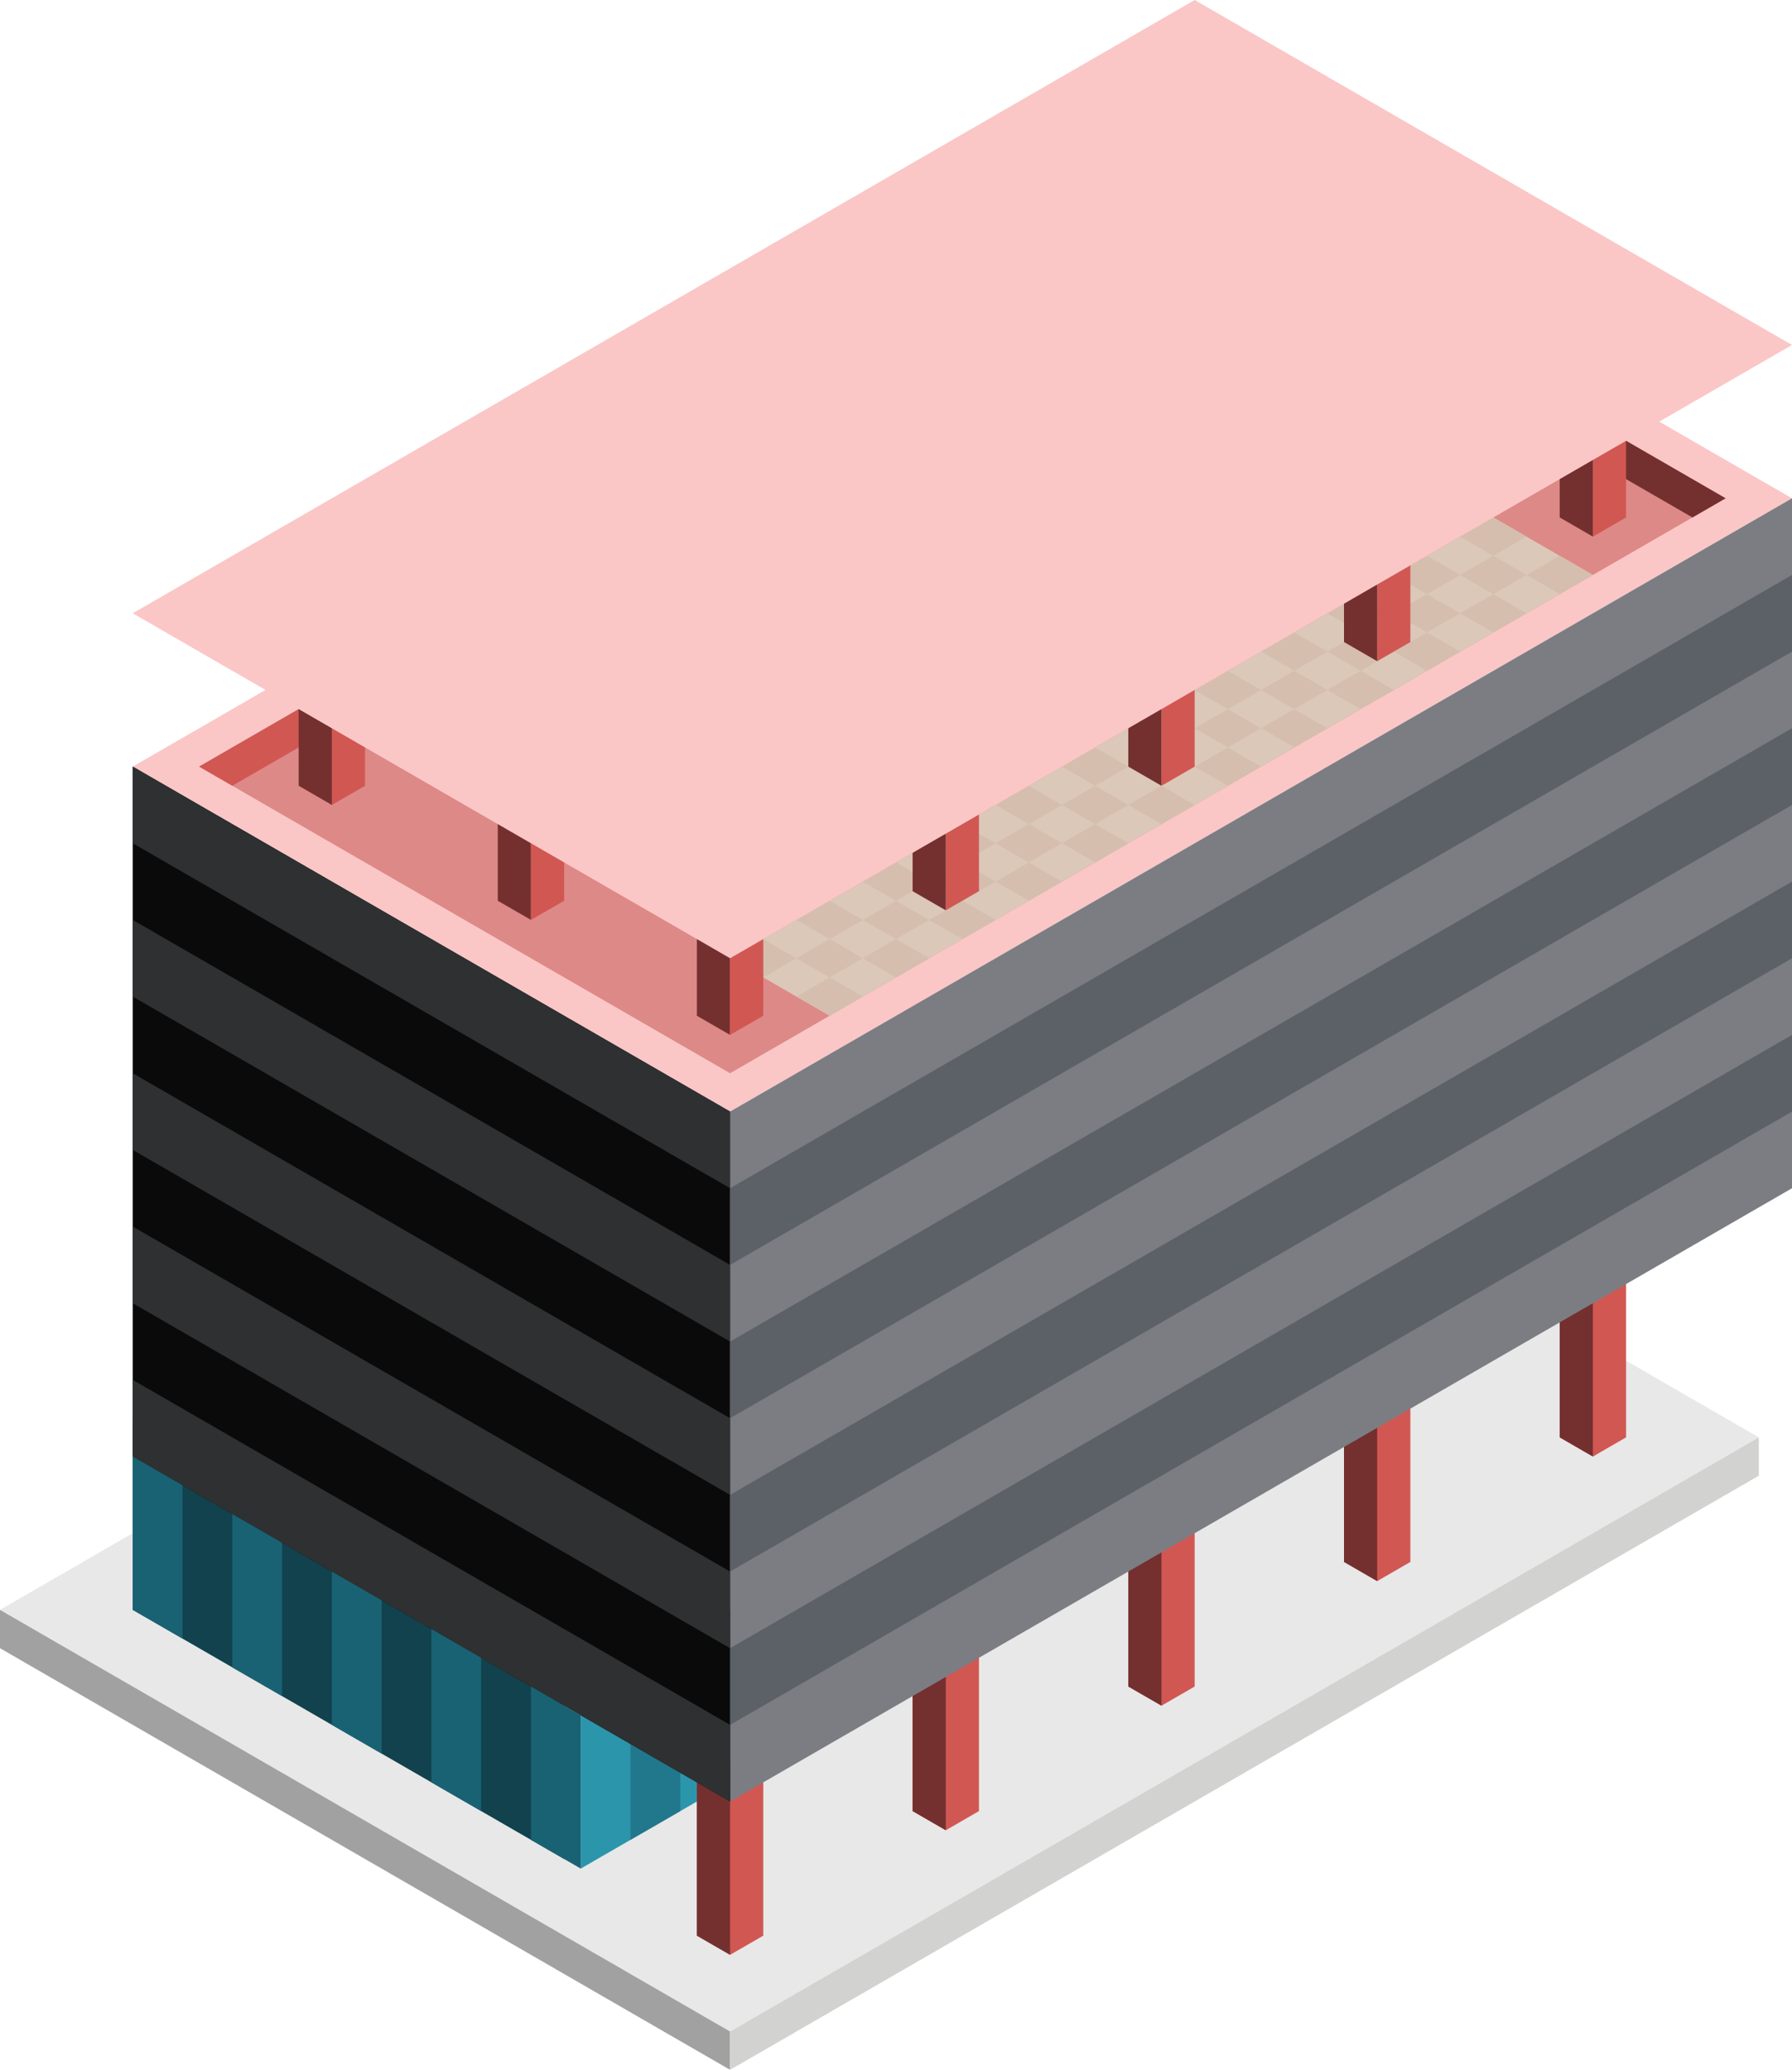 <svg id="Layer_1" data-name="Layer 1" xmlns="http://www.w3.org/2000/svg" viewBox="0 0 270 311.769">
  <defs>
    <style>
      .concrete-top {
        fill: #e8e8e8;
      }

      .concrete-left {
        fill: #a2a1a1;
      }

      .concrete-right {
        fill: #d2d2d1;
      }

      .curtain-R-prim-light {
        fill: #2b95ac;
      }

      .exterior-R-prim {
        fill: #d15752;
      }

      .exterior-L-prim {
        fill: #73302f;
      }

      .curtain-R-prim-dark {
        fill: #21788c;
      }

      .top-light {
        fill: #fac7c6;
      }

      .top-prim {
        fill: #dd8987;
      }

      .cls-1 {
        fill: #dbc8b9;
      }

      .curtain-L-prim-dark {
        fill: #11424d;
      }

      .cls-2 {
        fill: #d5bead;
      }

      .cls-3 {
        fill: #7b7d83;
      }

      .cls-4 {
        fill: #5c6067;
      }

      .cls-5 {
        fill: #0a0a0a;
      }

      .cls-6 {
        fill: #2e3031;
      }

      .curtain-L-prim-light {
        fill: #196273;
      }
    </style>
  </defs>
  <title>Artboard 16</title>
  <path id="Path" class="concrete-top" d="M110,305.996,0,242.487l155-89.489,110,63.509Z"/>
  <path id="Path-2" data-name="Path" class="concrete-left" d="M110,305.996v5.774L0,248.261v-5.774Z"/>
  <path id="Path-3" data-name="Path" class="concrete-right" d="M265,216.506,110,305.996v5.774L265,222.28Z"/>
  <path id="windows-L4" class="curtain-R-prim-light" d="M117.5,238.157v25.981l-30,17.32V255.477Z"/>
  <path id="body-L1" class="exterior-R-prim" d="M235,216.506l5,2.887,5-2.887v-23.094H235Z"/>
  <path id="body-R2" class="exterior-L-prim" d="M235,216.506V196.299l5-2.887v25.981Z"/>
  <path id="Path-4" data-name="Path" class="curtain-R-prim-dark" d="M95,277.128v-23.094l7.5-4.33V272.798Z"/>
  <path id="body-L1-2" data-name="body-L1" class="exterior-R-prim" d="M202.5,235.27l5,2.887,5-2.887v-23.094h-10Z"/>
  <path id="body-R2-2" data-name="body-R2" class="exterior-L-prim" d="M202.5,235.27V215.063l5-2.887V238.157Z"/>
  <path id="body-L1-3" data-name="body-L1" class="exterior-R-prim" d="M170,254.034l5,2.887,5-2.887V230.94H170Z"/>
  <path id="body-R2-3" data-name="body-R2" class="exterior-L-prim" d="M170,254.034v-20.32l5-2.887v26.094Z"/>
  <path id="body-L1-4" data-name="body-L1" class="exterior-R-prim" d="M137.5,272.798l5,2.887,5-2.887V243.704l-10,6Z"/>
  <path id="body-R2-4" data-name="body-R2" class="exterior-L-prim" d="M137.5,272.798V249.477l5-2.887v29.094Z"/>
  <path id="body-L1-5" data-name="body-L1" class="exterior-R-prim" d="M115,291.562V262.694l-5,2.887-5-2.887v28.867l5,2.887Z"/>
  <path id="body-R2-5" data-name="body-R2" class="exterior-L-prim" d="M110,294.449l-5-2.887V262.694l5,2.887Z"/>
  <path id="top-T1" class="top-light" d="M270,75.056,180,23.094,20,115.47l90,51.962Z"/>
  <path id="top-T2" class="top-prim" d="M110,161.658,30,115.47,180,28.868l80,46.188Z"/>
  <path id="Path-5" data-name="Path" class="exterior-R-prim" d="M35,118.357,30,115.47,165,37.528v5.774Z"/>
  <path id="Path-6" data-name="Path" class="exterior-L-prim" d="M260,75.056l-5,2.887-80-46.188V25.981Z"/>
  <path id="Path-7" data-name="Path" class="cls-1" d="M225,77.942,110,144.338l15,8.66L240,86.603Z"/>
  <path id="body-L1-6" data-name="body-L1" class="exterior-R-prim" d="M240,80.829l5-2.887V60.622l-5,2.887Z"/>
  <path id="body-R2-6" data-name="body-R2" class="exterior-L-prim" d="M235,77.942V60.622l5,2.887v17.32Z"/>
  <path id="windows-R1" class="curtain-L-prim-dark" d="M85,280.015,20,242.487V213.62l65,37.528Z"/>
  <path id="Path-8" data-name="Path" class="cls-2" d="M200,109.697l-5-2.887-5,2.887,5,2.887Z"/>
  <path id="Path-9" data-name="Path" class="cls-2" d="M210,103.923l-5-2.887-5,2.887,5,2.887Z"/>
  <path id="Path-10" data-name="Path" class="cls-2" d="M160,132.791l-5-2.887-5,2.887,5,2.887Z"/>
  <path id="Path-11" data-name="Path" class="cls-2" d="M140,144.338l-5-2.887-5,2.887,5,2.887Z"/>
  <path id="Path-12" data-name="Path" class="cls-2" d="M130,150.111l-5-2.887-5,2.887,5,2.887Z"/>
  <path id="Path-13" data-name="Path" class="cls-2" d="M230,92.376l-5-2.887-5,2.887,5,2.887Z"/>
  <path id="Path-14" data-name="Path" class="cls-2" d="M180,121.244l-5-2.887-5,2.887,5,2.887Z"/>
  <path id="Path-15" data-name="Path" class="cls-2" d="M240,86.603l-5-2.887-5,2.887,5,2.887Z"/>
  <path id="Path-16" data-name="Path" class="cls-2" d="M190,115.47l-5-2.887-5,2.887,5,2.887Z"/>
  <path id="Path-17" data-name="Path" class="cls-2" d="M220,98.15l-5-2.887L210,98.15l5,2.887Z"/>
  <path id="Path-18" data-name="Path" class="cls-2" d="M170,127.017l-5-2.887-5,2.887,5,2.887Z"/>
  <path id="Path-19" data-name="Path" class="cls-2" d="M150,138.564l-5-2.887-5,2.887,5,2.887Z"/>
  <path id="Path-20" data-name="Path" class="cls-2" d="M190,109.697l-5-2.887-5,2.887,5,2.887Z"/>
  <path id="Path-21" data-name="Path" class="cls-2" d="M200,103.923l-5-2.887-5,2.887,5,2.887Z"/>
  <path id="Path-22" data-name="Path" class="cls-2" d="M150,132.791l-5-2.887-5,2.887,5,2.887Z"/>
  <path id="Path-23" data-name="Path" class="cls-2" d="M130,144.338l-5-2.887-5,2.887,5,2.887Z"/>
  <path id="Path-24" data-name="Path" class="cls-2" d="M220,92.376l-5-2.887-5,2.887,5,2.887Z"/>
  <path id="Path-25" data-name="Path" class="cls-2" d="M170,121.244l-5-2.887-5,2.887,5,2.887Z"/>
  <path id="Path-26" data-name="Path" class="cls-2" d="M230,86.603l-5-2.887-5,2.887,5,2.887Z"/>
  <path id="Path-27" data-name="Path" class="cls-2" d="M180,115.47l-5-2.887-5,2.887,5,2.887Z"/>
  <path id="Path-28" data-name="Path" class="cls-2" d="M210,98.15l-5-2.887L200,98.15l5,2.887Z"/>
  <path id="Path-29" data-name="Path" class="cls-2" d="M160,127.017l-5-2.887-5,2.887,5,2.887Z"/>
  <path id="Path-30" data-name="Path" class="cls-2" d="M140,138.564l-5-2.887-5,2.887,5,2.887Z"/>
  <path id="Path-31" data-name="Path" class="cls-2" d="M190,103.923l-5-2.887-5,2.887,5,2.887Z"/>
  <path id="Path-32" data-name="Path" class="cls-2" d="M200,98.15l-5-2.887L190,98.15l5,2.887Z"/>
  <path id="Path-33" data-name="Path" class="cls-2" d="M150,127.017l-5-2.887-5,2.887,5,2.887Z"/>
  <path id="Path-34" data-name="Path" class="cls-2" d="M130,138.564l-5-2.887-5,2.887,5,2.887Z"/>
  <path id="Path-35" data-name="Path" class="cls-2" d="M120,144.338l-5-2.887-5,2.887,5,2.887Z"/>
  <path id="Path-36" data-name="Path" class="cls-2" d="M220,86.603l-5-2.887-5,2.887,5,2.887Z"/>
  <path id="Path-37" data-name="Path" class="cls-2" d="M170,115.47l-5-2.887-5,2.887,5,2.887Z"/>
  <path id="Path-38" data-name="Path" class="cls-2" d="M230,80.829l-5-2.887-5,2.887,5,2.887Z"/>
  <path id="Path-39" data-name="Path" class="cls-2" d="M180,109.697l-5-2.887-5,2.887,5,2.887Z"/>
  <path id="Path-40" data-name="Path" class="cls-2" d="M210,92.376l-5-2.887-5,2.887,5,2.887Z"/>
  <path id="Path-41" data-name="Path" class="cls-2" d="M160,121.244l-5-2.887-5,2.887,5,2.887Z"/>
  <path id="Path-42" data-name="Path" class="cls-2" d="M140,132.791l-5-2.887-5,2.887,5,2.887Z"/>
  <path id="windows-L4-2" data-name="windows-L4" class="cls-3" d="M270,75.056l-160,92.376V271.355l160-92.376Z"/>
  <path id="windows-L1" class="cls-4" d="M110,190.526v-11.547l160-92.376V98.15Z"/>
  <path id="windows-L1-2" data-name="windows-L1" class="cls-4" d="M110,236.714v-11.547l160-92.376v11.547Z"/>
  <path id="windows-L1-3" data-name="windows-L1" class="cls-4" d="M110,213.62v-11.547l160-92.376v11.547Z"/>
  <path id="windows-L1-4" data-name="windows-L1" class="cls-4" d="M110,259.808v-11.547l160-92.376v11.547Z"/>
  <path id="windows-R1-2" data-name="windows-R1" class="cls-5" d="M110,167.432V271.355L20,219.393V115.47Z"/>
  <path id="windows-R4" class="cls-6" d="M110,178.979,20,127.017V115.47l90,51.962Z"/>
  <path id="windows-R4-2" data-name="windows-R4" class="cls-6" d="M110,202.073,20,150.111v-11.547l90,51.962Z"/>
  <path id="windows-R4-3" data-name="windows-R4" class="cls-6" d="M110,225.167,20,173.205v-11.547L110,213.62Z"/>
  <path id="windows-R4-4" data-name="windows-R4" class="cls-6" d="M110,248.261,20,196.299v-11.547l90,51.962Z"/>
  <path id="windows-R4-5" data-name="windows-R4" class="cls-6" d="M110,271.355,20,219.393v-11.547l90,51.962Z"/>
  <path id="body-L1-7" data-name="body-L1" class="exterior-R-prim" d="M207.5,99.593l5-2.887V79.159l-5,2.887Z"/>
  <path id="body-R2-7" data-name="body-R2" class="exterior-L-prim" d="M202.5,96.706V81.933l5,3.113v14.547Z"/>
  <path id="body-L1-8" data-name="body-L1" class="exterior-R-prim" d="M175,118.357l5-2.887V98.15l-5,2.887Z"/>
  <path id="body-R2-8" data-name="body-R2" class="exterior-L-prim" d="M170,115.47V98.15l5,2.887v17.32Z"/>
  <path id="body-L1-9" data-name="body-L1" class="exterior-R-prim" d="M142.5,137.121l5-2.887V116.687l-5,2.887Z"/>
  <path id="body-R2-9" data-name="body-R2" class="exterior-L-prim" d="M137.5,134.234V119.46l5,3.113v14.547Z"/>
  <path id="body-R2-10" data-name="body-R2" class="exterior-L-prim" d="M110,155.885l-5-2.887v-17.32l5,2.887Z"/>
  <path id="body-L1-10" data-name="body-L1" class="exterior-R-prim" d="M115,152.998v-17.32l-5,2.887v17.32Z"/>
  <path id="body-R2-11" data-name="body-R2" class="exterior-L-prim" d="M80,138.564l-5-2.887V118.357l5,2.887Z"/>
  <path id="body-L1-11" data-name="body-L1" class="exterior-R-prim" d="M85,135.677V124.13l-5-2.887v17.32Z"/>
  <path id="body-R2-12" data-name="body-R2" class="exterior-L-prim" d="M50,121.244l-5-2.887v-17.32l5,2.887Z"/>
  <path id="body-L1-12" data-name="body-L1" class="exterior-R-prim" d="M55,118.357v-17.32l-5,2.887v17.32Z"/>
  <path id="anchor_20_144.338_250" class="top-light" d="M20,92.376,180,0l90,51.962-160,92.376Z"/>
  <path id="Path-43" data-name="Path" class="curtain-L-prim-light" d="M42.5,255.477v-23.094l-7.5-4.33v23.094Z"/>
  <path id="Path-44" data-name="Path" class="curtain-L-prim-light" d="M72.5,272.798v-23.094l-7.5-4.33v23.094Z"/>
  <path id="Path-45" data-name="Path" class="curtain-L-prim-light" d="M27.5,246.817v-23.094l-7.5-4.33v23.094Z"/>
  <path id="Path-46" data-name="Path" class="curtain-L-prim-light" d="M57.5,264.138v-23.094l-7.5-4.33v23.094Z"/>
  <path id="Path-47" data-name="Path" class="curtain-L-prim-light" d="M87.5,281.458V258.364l-7.5-4.33v23.094Z"/>
</svg>
